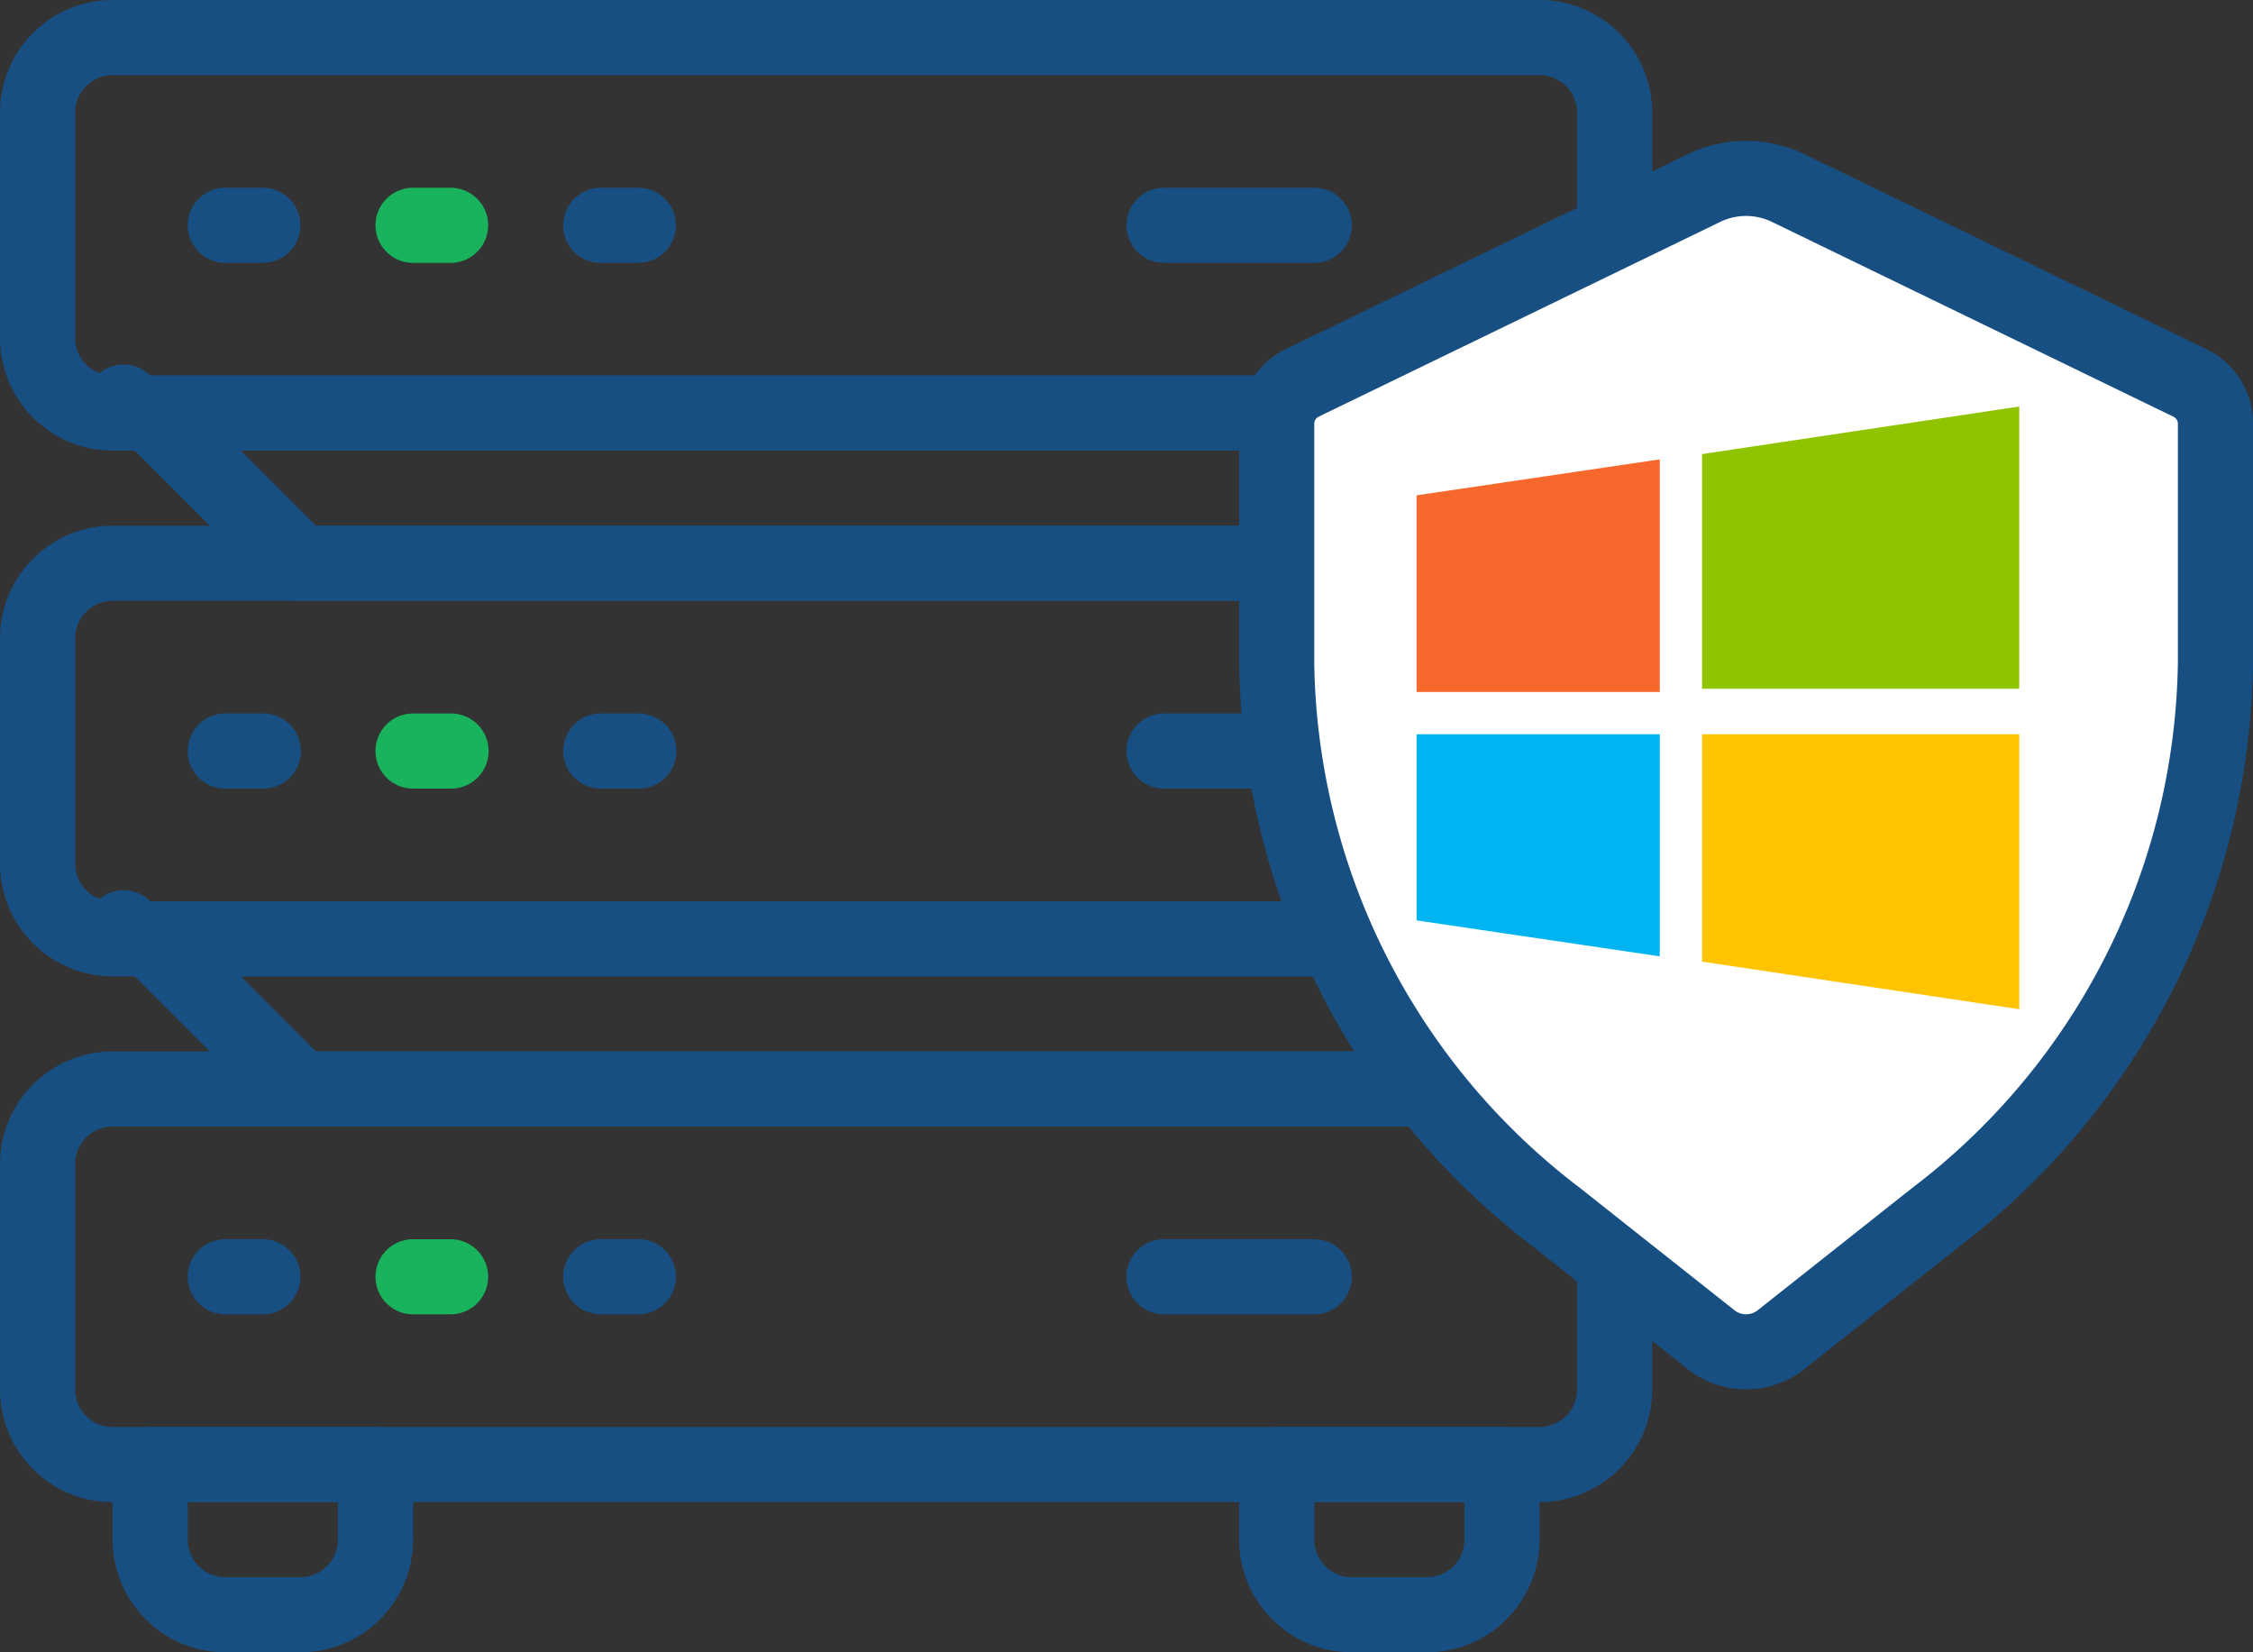 <svg xmlns="http://www.w3.org/2000/svg" xmlns:xlink="http://www.w3.org/1999/xlink" width="400.001" height="293.333"><rect width="100%" height="100%" fill="#333333" stroke="none"/><defs><path id="a" d="M0 0h400.001v293.333H0z"/></defs><clipPath id="b"><use xlink:href="#a" overflow="visible"/></clipPath><path clip-path="url(#b)" fill="#184F82" d="M226.934 80H20C8.959 79.988.013 71.041 0 60V20C.013 8.959 8.959.012 20 0h253.334c11.04.012 19.988 8.959 20 20v21.068a6.666 6.666 0 1 1-13.333 0V20a6.674 6.674 0 0 0-6.667-6.667H20A6.674 6.674 0 0 0 13.333 20v40A6.673 6.673 0 0 0 20 66.667h206.934c3.683 0 6.666 2.985 6.666 6.667S230.616 80 226.934 80"/><path clip-path="url(#b)" fill="#184F82" d="M46.667 46.667H40c-3.682 0-6.667-2.984-6.667-6.667s2.985-6.667 6.667-6.667h6.667a6.667 6.667 0 0 1 0 13.334"/><path clip-path="url(#b)" fill="#18b35c" d="M80 46.667h-6.667c-3.682 0-6.667-2.984-6.667-6.667s2.985-6.667 6.667-6.667H80a6.667 6.667 0 0 1 0 13.334"/><path clip-path="url(#b)" fill="#184F82" d="M113.333 46.667h-6.667c-3.682 0-6.666-2.984-6.666-6.667s2.985-6.667 6.666-6.667h6.667a6.667 6.667 0 0 1 0 13.334m120.001 0h-26.667c-3.683 0-6.666-2.984-6.666-6.667s2.985-6.667 6.666-6.667h26.667c3.682 0 6.666 2.985 6.666 6.667s-2.984 6.667-6.666 6.667m-6.667 60H53.333a6.67 6.67 0 0 1-4.713-1.953L21.954 78.047a6.667 6.667 0 1 1 4.714-11.381h200.267c3.683 0 6.666 2.985 6.666 6.667S230.617 80 226.934 80H42.76l13.333 13.334h170.572a6.666 6.666 0 0 1 .002 13.333"/><path clip-path="url(#b)" fill="#184F82" d="M237.334 173.333H20c-11.041-.012-19.988-8.959-20-20v-40c.012-11.041 8.959-19.988 20-20h206.666a6.667 6.667 0 0 1 0 13.333H20a6.674 6.674 0 0 0-6.667 6.667v40A6.673 6.673 0 0 0 20 159.999h217.334a6.665 6.665 0 0 1 6.667 6.666 6.667 6.667 0 0 1-6.667 6.668"/><path clip-path="url(#b)" fill="#184F82" d="M46.667 140H40a6.666 6.666 0 1 1 0-13.333h6.667a6.667 6.667 0 1 1 0 13.333"/><path clip-path="url(#b)" fill="#18b35c" d="M80 140h-6.667a6.666 6.666 0 1 1 0-13.333H80A6.667 6.667 0 1 1 80 140"/><path clip-path="url(#b)" fill="#184F82" d="M113.333 140h-6.667a6.666 6.666 0 0 1-6.666-6.667 6.666 6.666 0 0 1 6.666-6.666h6.667a6.667 6.667 0 1 1 0 13.333m113.334 0h-20a6.666 6.666 0 0 1-6.666-6.667 6.665 6.665 0 0 1 6.666-6.666h20a6.666 6.666 0 1 1 0 13.333M240 200.001H53.333a6.67 6.67 0 0 1-4.713-1.953L21.954 171.38A6.665 6.665 0 1 1 26.668 160h210.667c3.682 0 6.666 2.983 6.666 6.666s-2.984 6.667-6.666 6.667H42.76l13.334 13.334H240a6.665 6.665 0 0 1 6.666 6.666 6.665 6.665 0 0 1-6.666 6.668"/><path clip-path="url(#b)" fill="#184F82" d="M273.334 266.667H20c-11.041-.012-19.988-8.959-20-20v-40c.012-11.041 8.959-19.988 20-20h233.532a6.665 6.665 0 0 1 6.666 6.666 6.666 6.666 0 0 1-6.666 6.667H20a6.673 6.673 0 0 0-6.667 6.666v40.001A6.671 6.671 0 0 0 20 253.333h253.334a6.671 6.671 0 0 0 6.666-6.666v-22.402a6.665 6.665 0 0 1 6.666-6.666 6.665 6.665 0 0 1 6.667 6.666v22.402c-.012 11.041-8.958 19.988-19.999 20"/><path clip-path="url(#b)" fill="#184F82" d="M46.667 233.333H40a6.666 6.666 0 1 1 0-13.332h6.667a6.666 6.666 0 1 1 0 13.332"/><path clip-path="url(#b)" fill="#18b35c" d="M80 233.333h-6.667a6.666 6.666 0 1 1 0-13.332H80a6.666 6.666 0 1 1 0 13.332"/><path clip-path="url(#b)" fill="#184F82" d="M113.333 233.333h-6.667a6.666 6.666 0 0 1 0-13.332h6.667a6.666 6.666 0 1 1 0 13.332m120.001 0h-26.667a6.666 6.666 0 0 1 0-13.332h26.667c3.682 0 6.666 2.984 6.666 6.666s-2.984 6.666-6.666 6.666m-180.001 60H40c-11.041-.012-19.988-8.959-20-20V260a6.665 6.665 0 0 1 6.667-6.667h40A6.662 6.662 0 0 1 73.335 260v13.333c-.014 11.041-8.96 19.988-20.002 20m-20-26.666v6.666A6.672 6.672 0 0 0 40 280h13.333A6.672 6.672 0 0 0 60 273.333v-6.666H33.333zm220.001 26.666H240c-11.041-.012-19.988-8.959-20-20V260a6.66 6.66 0 0 1 6.667-6.667h40a6.66 6.66 0 0 1 6.667 6.667v13.333c-.013 11.041-8.959 19.988-20 20m-20-26.666v6.666A6.67 6.67 0 0 0 240 280h13.334a6.672 6.672 0 0 0 6.666-6.667v-6.666h-26.666z"/><path clip-path="url(#b)" fill="#FFF" d="M386.5 70.167l-72-38-87 38-2 64 30 60 28 25 27 23 34-26 34-35 18-55z"/><path clip-path="url(#b)" fill="#184F82" d="M310 246.642a16.562 16.562 0 0 1-10.296-3.541l-27.452-21.731A132.435 132.435 0 0 1 220 117.62V75.178a14.638 14.638 0 0 1 8.365-13.229l71.27-34.57a23.946 23.946 0 0 1 20.724-.007l71.27 34.577a14.637 14.637 0 0 1 8.373 13.229v42.441a132.44 132.44 0 0 1-52.26 103.756l-27.453 21.726A16.545 16.545 0 0 1 310 246.642m0-208.302a10.467 10.467 0 0 0-4.551 1.035l-71.268 34.57a1.409 1.409 0 0 0-.849 1.23v42.441a119.186 119.186 0 0 0 47.185 93.287l27.465 21.739a3.33 3.33 0 0 0 4.028.008l27.467-21.738a119.193 119.193 0 0 0 47.188-93.294V75.176a1.4 1.4 0 0 0-.847-1.224l-.007-.007-71.27-34.577A10.496 10.496 0 0 0 310 38.34"/><path clip-path="url(#b)" fill="#90C300" d="M302.183 80.614l56.317-8.447v50.121h-56.317z"/><path clip-path="url(#b)" fill="#F8672C" d="M251.5 87.935l43.176-6.382v41.298H251.5z"/><path clip-path="url(#b)" fill="#FFC400" d="M302.183 170.72l56.317 8.447V130.36h-56.317z"/><path clip-path="url(#b)" fill="#00B4F2" d="M251.5 163.399l43.176 6.383v-39.423H251.5z"/></svg>